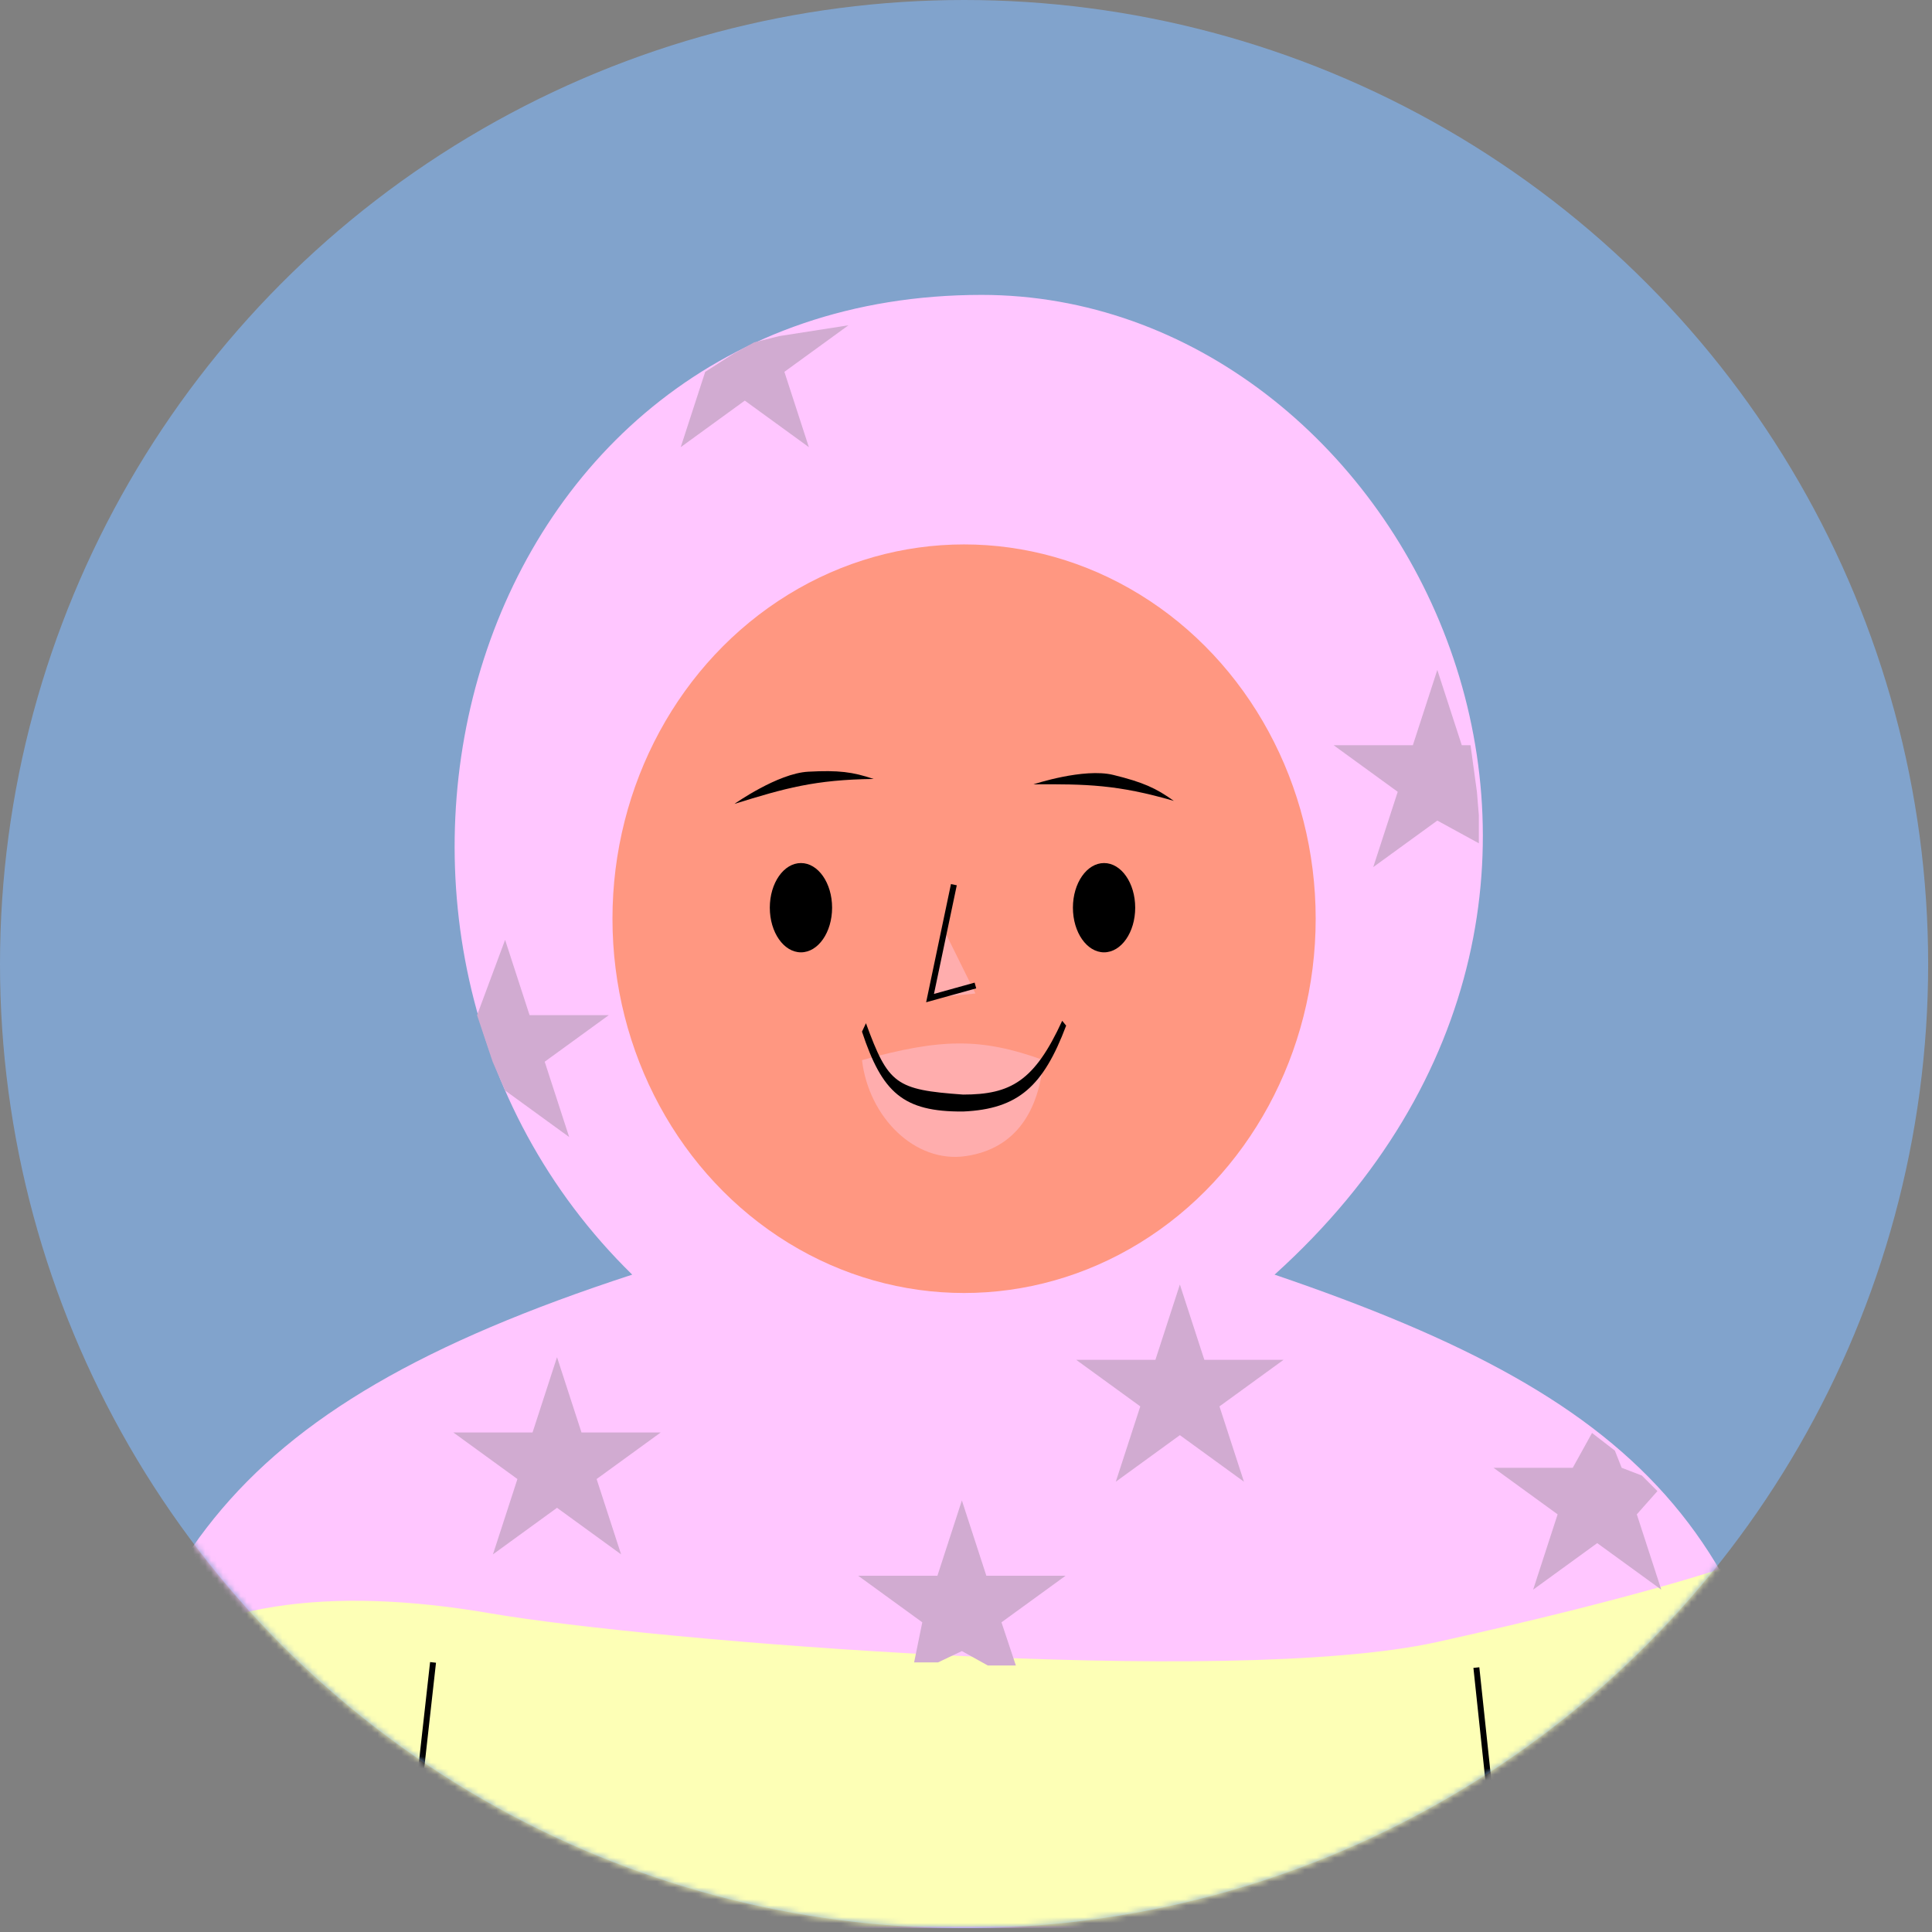 <svg width="325" height="325" viewBox="0 0 325 325" fill="none" xmlns="http://www.w3.org/2000/svg">
<rect x="0" y="0" width="325" height="325" fill="#808080" stroke="none"/>
<circle cx="162.177" cy="162.177" r="162.177" fill="#82BBFF" fill-opacity="0.6"/>
<mask id="mask0_459_3126" style="mask-type:alpha" maskUnits="userSpaceOnUse" x="0" y="0" width="325" height="325">
<circle cx="162.177" cy="162.177" r="162.177" fill="#82BBFF"/>
</mask>
<g mask="url(#mask0_459_3126)">
<path d="M165.116 49.607C77.933 49.607 48.638 157.963 106.351 214.42C36.394 237.237 20.407 264.238 11.449 324.354H305.275C299.347 259.07 278.031 236.074 214.408 214.42C286.505 149.372 235.985 49.607 165.116 49.607Z" fill="#FFC6FF"/>
<path d="M20.977 281.255C14.73 298.535 12.001 307.973 11.449 324.353L308.412 323.814C313.176 301.367 291.297 263.298 291.297 263.298C291.297 263.298 276.652 268.506 241.715 276.227C206.778 283.949 109.555 276.047 82.382 271.379C55.209 266.71 33.858 269.762 20.977 281.255Z" fill="#FDFFB6"/>
<path d="M198.478 216.081L202.595 228.751H215.917L205.139 236.581L209.256 249.251L198.478 241.421L187.7 249.251L191.817 236.581L181.039 228.751H194.361L198.478 216.081Z" fill="#D1ABD1"/>
<path d="M93.702 228.302L97.819 240.972H111.141L100.363 248.803L104.48 261.473L93.702 253.642L82.924 261.473L87.041 248.803L76.263 240.972H89.585L93.702 228.302Z" fill="#D1ABD1"/>
<path d="M241.785 112.695L245.901 125.365H247.373L248.446 133.196L248.77 137.143V141.858L241.785 138.035L231.007 145.866L235.124 133.196L224.346 125.365H237.668L241.785 112.695Z" fill="#D1ABD1"/>
<path d="M126.861 57.591L131.052 56.544L142.729 54.719L131.951 62.55L136.067 75.22L125.29 67.389L114.512 75.22L118.629 62.55L123.369 59.512L126.861 57.591Z" fill="#D1ABD1"/>
<path d="M84.968 158.101L89.085 170.771H102.407L91.629 178.601L95.746 191.272L84.968 183.441L82.872 178.601L80.253 170.771L84.968 158.101Z" fill="#D1ABD1"/>
<path d="M161.807 252.404L165.924 265.074H179.246L168.468 272.905L170.888 280.17H166.173L161.807 277.744L157.791 279.647H153.774L155.146 272.905L144.368 265.074H157.69L161.807 252.404Z" fill="#D1ABD1"/>
<path d="M267.81 241.053L271.652 244.021L272.8 246.912L276.192 248.213L278.812 250.832L275.344 254.743L279.461 267.413L268.683 259.582L257.905 267.413L262.022 254.743L251.244 246.912H264.566L267.81 241.053Z" fill="#D1ABD1"/>
<ellipse cx="162.176" cy="154.545" rx="59.147" ry="62.963" fill="#FF9781"/>
<path d="M135.953 129.815C141.083 129.541 143.448 129.848 146.954 131.037C137.102 131.153 132.027 132.597 123.554 135.229C123.554 135.229 130.822 130.089 135.953 129.815Z" fill="black"/>
<path d="M187.288 130.36C192.277 131.587 194.45 132.567 197.461 134.724C187.999 131.974 182.724 131.882 173.851 131.94C173.851 131.94 182.299 129.132 187.288 130.36Z" fill="black"/>
<ellipse cx="134.736" cy="152.691" rx="5.239" ry="7.509" fill="black"/>
<ellipse cx="185.724" cy="152.691" rx="5.239" ry="7.509" fill="black"/>
<path d="M164.085 167.126L158.801 156.452L156.453 167.9L164.085 167.126Z" fill="#FFADAD"/>
<path d="M160.46 148.82L156.453 167.899L164.085 165.779" stroke="black"/>
<path d="M175.531 178.335C165.024 174.531 158.286 174.664 145.004 178.335C146.149 187.94 153.908 195.723 162.448 194.481C170.988 193.239 174.786 186.736 175.531 178.335Z" fill="#FFADAD"/>
<path d="M162.009 186.978C151.896 187.046 148.389 183.777 145.004 173.547L145.671 172.123C149.436 182.408 150.672 183.315 162.009 184.129C170.011 184.129 174.012 181.891 178.68 171.716L179.347 172.53C175.513 182.705 171.305 186.574 162.009 186.978Z" fill="black"/>
<path d="M252.958 323.814L248.354 280.52" stroke="black"/>
<path d="M67.916 323.785L72.846 279.648" stroke="black"/>
</g>
</svg>
